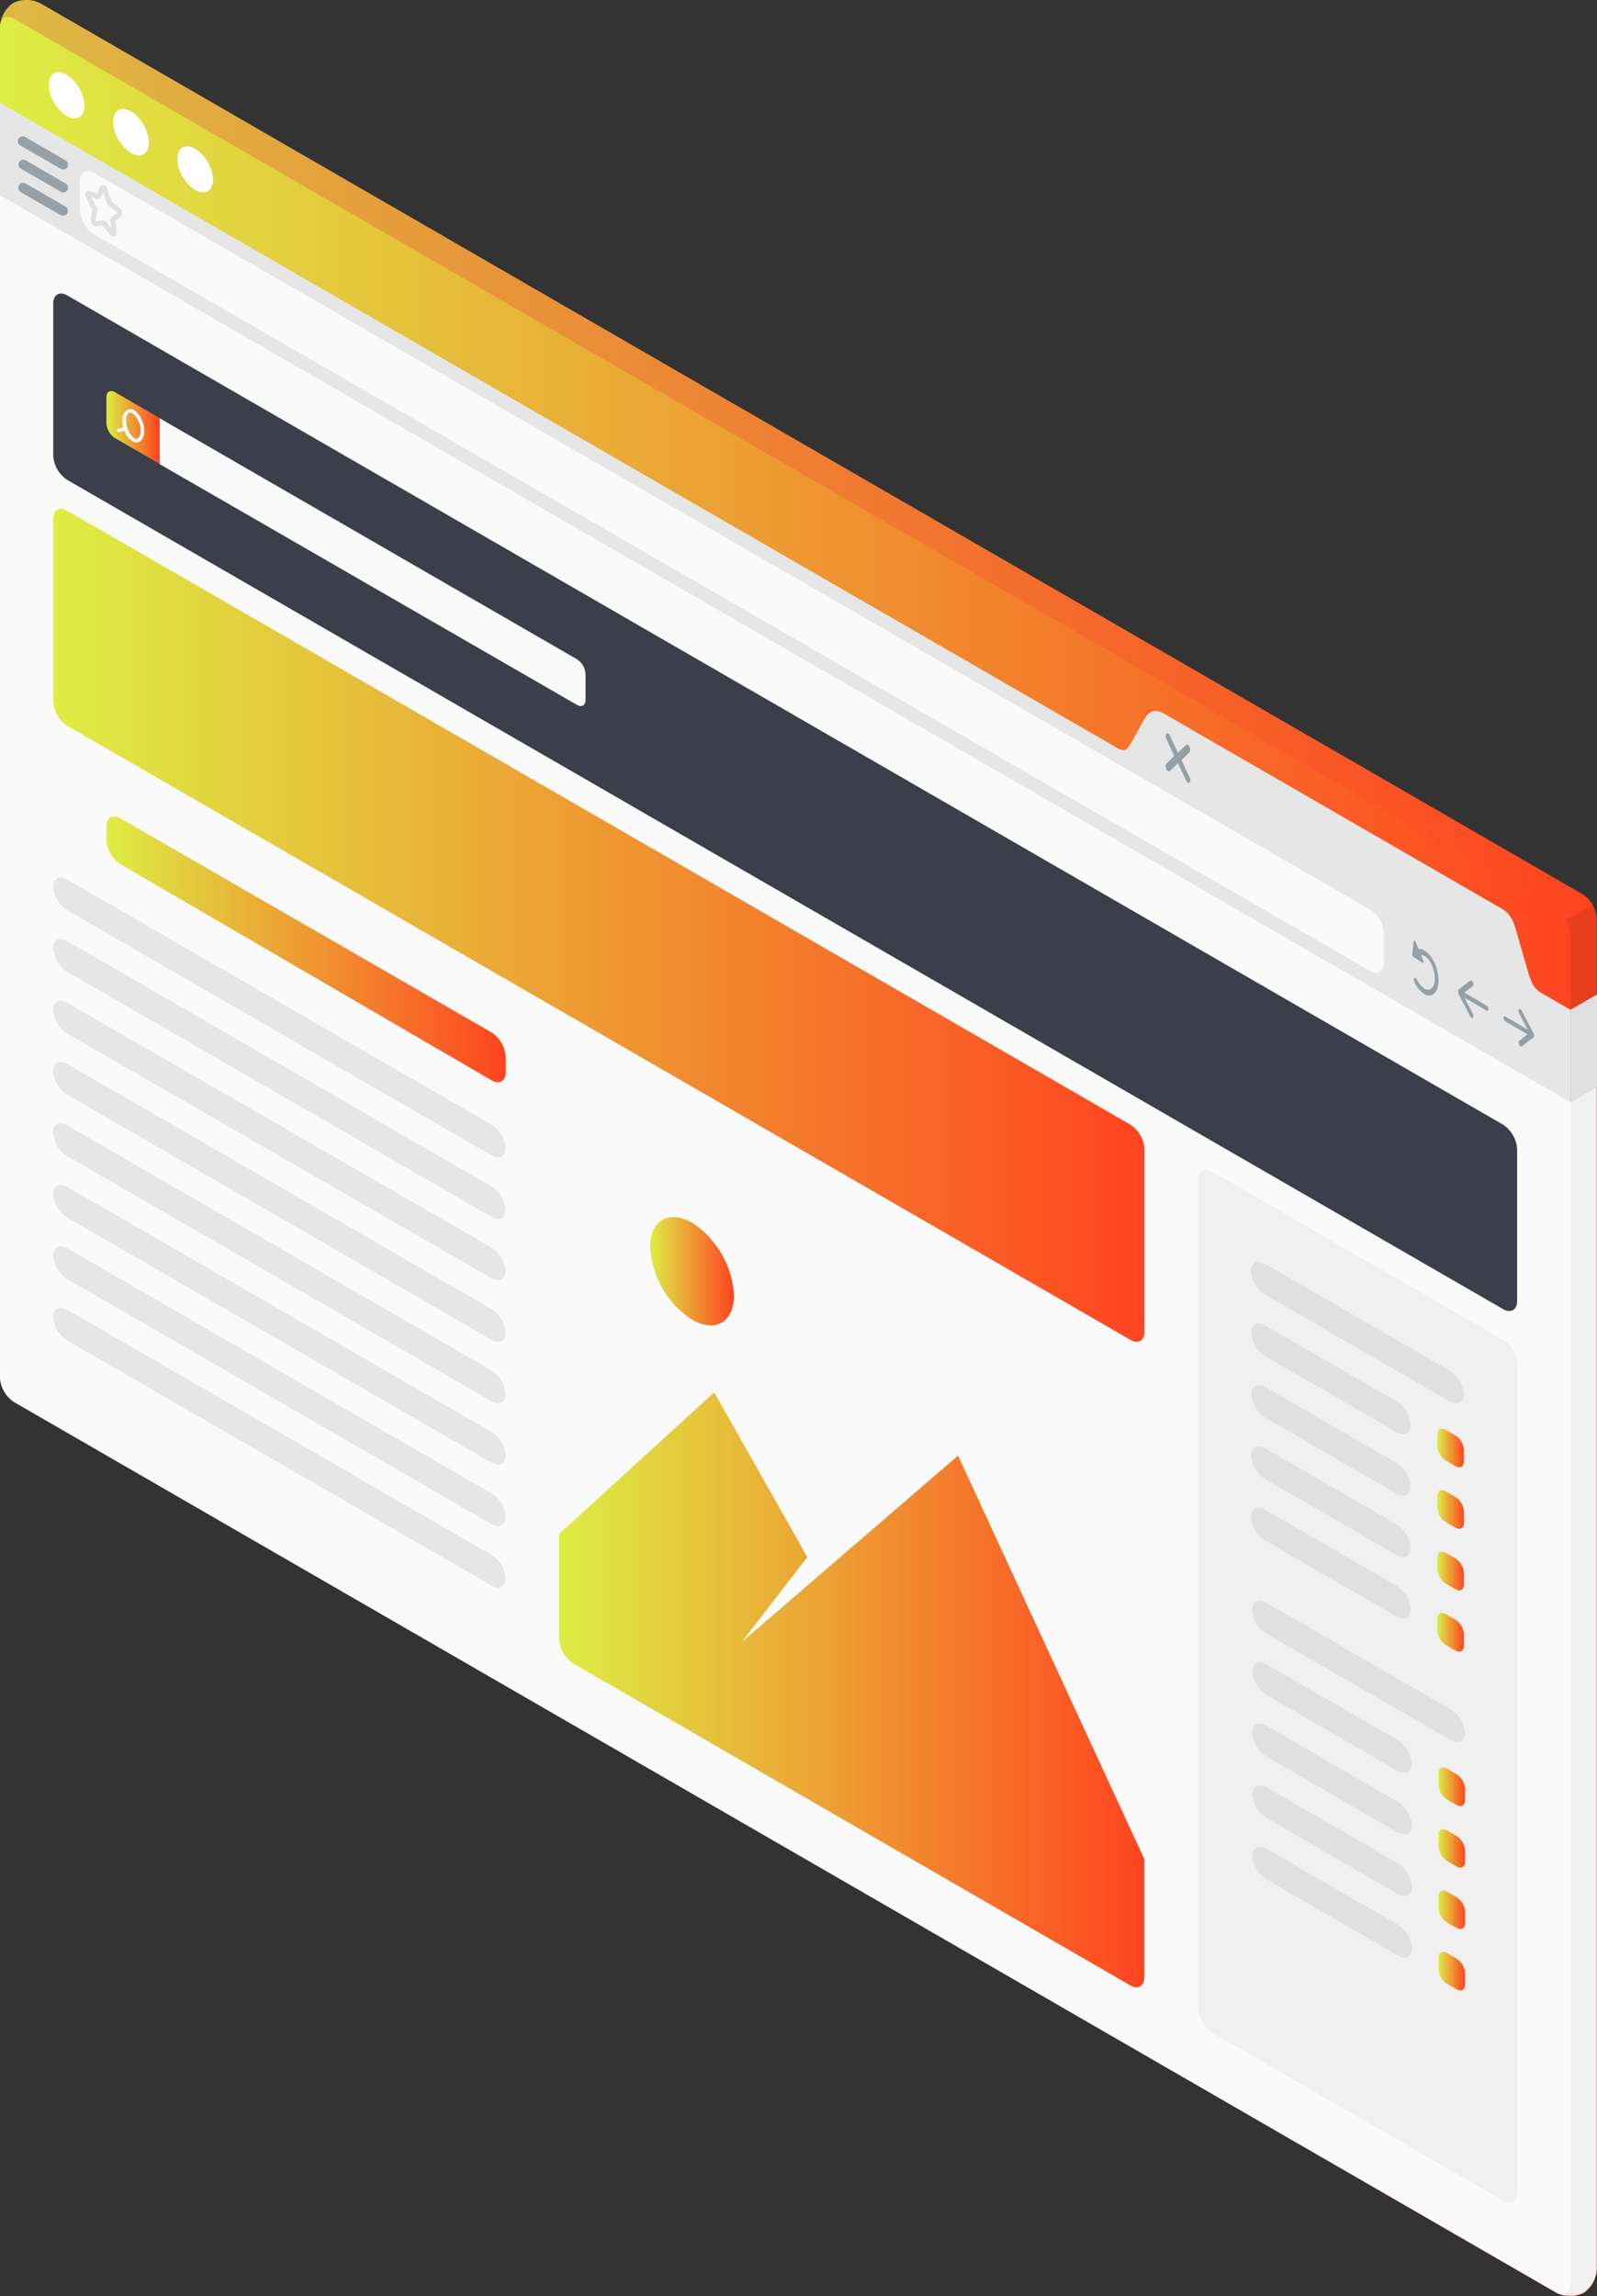 <svg xmlns="http://www.w3.org/2000/svg" xmlns:xlink="http://www.w3.org/1999/xlink" viewBox="0 0 243.72 350.31"><rect x="0" y="0" width="243.72" height="350.31" fill="#333333" stroke="none"/><defs><style>.cls-1{fill:url(#New_Gradient_Swatch_2);}.cls-2{fill:#f0f0f0;}.cls-3{opacity:0.1;}.cls-4{fill:url(#New_Gradient_Swatch_1);}.cls-5{fill:#fafafa;}.cls-6{fill:#e0e0e0;}.cls-7{fill:url(#New_Gradient_Swatch_1-2);}.cls-8{fill:url(#New_Gradient_Swatch_1-3);}.cls-9{fill:url(#New_Gradient_Swatch_1-4);}.cls-10{fill:url(#New_Gradient_Swatch_1-5);}.cls-11{fill:url(#New_Gradient_Swatch_1-6);}.cls-12{fill:url(#New_Gradient_Swatch_1-7);}.cls-13{fill:url(#New_Gradient_Swatch_1-8);}.cls-14{fill:url(#New_Gradient_Swatch_1-9);}.cls-15{fill:url(#New_Gradient_Swatch_1-10);}.cls-16{fill:#e6e6e6;}.cls-17{fill:url(#New_Gradient_Swatch_1-11);}.cls-18{fill:url(#New_Gradient_Swatch_1-12);}.cls-19{fill:#3c3e49;}.cls-20{fill:url(#New_Gradient_Swatch_1-13);}.cls-21{fill:url(#New_Gradient_Swatch_1-14);}.cls-22{fill:#fff;}.cls-23,.cls-26{fill:#455a64;}.cls-23,.cls-25{opacity:0.5;}.cls-24{fill:none;stroke:#e0e0e0;stroke-miterlimit:10;stroke-width:0.75px;}</style><linearGradient id="New_Gradient_Swatch_2" x1="91.49" y1="175.15" x2="335.2" y2="175.15" gradientTransform="matrix(-1, 0, 0, 1, 335.21, 0)" gradientUnits="userSpaceOnUse"><stop offset="0" stop-color="#ff4420"/><stop offset="1" stop-color="#ddba44"/></linearGradient><linearGradient id="New_Gradient_Swatch_1" x1="95.55" y1="78.32" x2="335.2" y2="78.32" gradientTransform="matrix(-1, 0, 0, 1, 335.21, 0)" gradientUnits="userSpaceOnUse"><stop offset="0" stop-color="#ff4420"/><stop offset="1" stop-color="#de4"/></linearGradient><linearGradient id="New_Gradient_Swatch_1-2" x1="111.8" y1="220.9" x2="115.86" y2="220.9" xlink:href="#New_Gradient_Swatch_1"/><linearGradient id="New_Gradient_Swatch_1-3" x1="111.8" y1="230.29" x2="115.86" y2="230.29" xlink:href="#New_Gradient_Swatch_1"/><linearGradient id="New_Gradient_Swatch_1-4" x1="111.8" y1="239.66" x2="115.86" y2="239.66" xlink:href="#New_Gradient_Swatch_1"/><linearGradient id="New_Gradient_Swatch_1-5" x1="111.8" y1="249.03" x2="115.86" y2="249.03" xlink:href="#New_Gradient_Swatch_1"/><linearGradient id="New_Gradient_Swatch_1-6" x1="111.63" y1="272.59" x2="115.69" y2="272.59" xlink:href="#New_Gradient_Swatch_1"/><linearGradient id="New_Gradient_Swatch_1-7" x1="111.63" y1="281.98" x2="115.69" y2="281.98" xlink:href="#New_Gradient_Swatch_1"/><linearGradient id="New_Gradient_Swatch_1-8" x1="111.63" y1="291.35" x2="115.69" y2="291.35" xlink:href="#New_Gradient_Swatch_1"/><linearGradient id="New_Gradient_Swatch_1-9" x1="111.63" y1="300.72" x2="115.69" y2="300.72" xlink:href="#New_Gradient_Swatch_1"/><linearGradient id="New_Gradient_Swatch_1-10" x1="258.03" y1="144.82" x2="318.96" y2="144.82" xlink:href="#New_Gradient_Swatch_1"/><linearGradient id="New_Gradient_Swatch_1-11" x1="160.54" y1="257.8" x2="249.91" y2="257.8" xlink:href="#New_Gradient_Swatch_1"/><linearGradient id="New_Gradient_Swatch_1-12" x1="223.19" y1="193.93" x2="236" y2="193.93" xlink:href="#New_Gradient_Swatch_1"/><linearGradient id="New_Gradient_Swatch_1-13" x1="310.84" y1="65.23" x2="318.96" y2="65.23" xlink:href="#New_Gradient_Swatch_1"/><linearGradient id="New_Gradient_Swatch_1-14" x1="160.54" y1="141.16" x2="327.09" y2="141.16" xlink:href="#New_Gradient_Swatch_1"/></defs><g id="Layer_2" data-name="Layer 2"><g id="Windows"><path class="cls-1" d="M241.69,349.84a4.63,4.63,0,0,0,2-3.67v-206a4.76,4.76,0,0,0-2.17-3.75L6.23.54A4.65,4.65,0,0,0,2,.46,4.66,4.66,0,0,0,0,4.14v206a4.78,4.78,0,0,0,2.17,3.75L237.49,349.77A4.64,4.64,0,0,0,241.69,349.84Z"/><path class="cls-2" d="M237.9,350l.09,0a.9.9,0,0,0,.21.08l.16.05a1.32,1.32,0,0,0,.3.07.65.65,0,0,0,.2,0l.33,0a4.18,4.18,0,0,0,2.49-.43,4.62,4.62,0,0,0,2-3.67V165.79l-4.07,2.35V348.51c0,1-.49,1.55-1.2,1.55a1,1,0,0,1-.29,0h0A.83.83,0,0,1,237.9,350Z"/><path class="cls-3" d="M239,140.36a4.4,4.4,0,0,1,.63,2.13v25.65l4.07-2.35V140.15a2.26,2.26,0,0,0,0-.26,5.07,5.07,0,0,0-.09-.54,5.3,5.3,0,0,0-.54-1.34Z"/><path class="cls-4" d="M0,4.13V15.7L172.5,115.29c1.19.69,2.16.13,2.16-1.25v-4.38c0-1.38,1-1.94,2.17-1.25l52.53,30.33a4.78,4.78,0,0,1,2.17,3.75v4.38a4.8,4.8,0,0,0,2.16,3.75l6,3.44V142.49a4.8,4.8,0,0,0-2.16-3.75L2.17,2.88C1,2.19,0,2.75,0,4.13Z"/><path class="cls-5" d="M0,210.16a4.78,4.78,0,0,0,2.17,3.75L237.49,349.76c1.19.69,2.16.13,2.16-1.25V154.06l-6-3.44c-1.19-.69-3.13-11.19-4.33-11.88l-51.65-29.82c-1.2-.69-4,7.06-5.21,6.37L0,15.7V210.16Z"/><path class="cls-2" d="M229.37,204.41,185,178.76c-1.19-.69-2.16-.13-2.16,1.25V306.35A4.8,4.8,0,0,0,185,310.1l44.42,25.64c1.19.69,2.16.13,2.16-1.25V208.16A4.8,4.8,0,0,0,229.37,204.41Z"/><path class="cls-6" d="M221.24,209.1l-28.16-16.27c-1.2-.69-2.17-.2-2.17,1.1a4.64,4.64,0,0,0,2.17,3.59l28.16,16.27c1.2.69,2.17.2,2.17-1.1A4.64,4.64,0,0,0,221.24,209.1Z"/><path class="cls-7" d="M223.41,221.23v1.69c0,.83-.58,1.16-1.3.75l-1.47-.85a2.87,2.87,0,0,1-1.29-2.25v-1.69c0-.83.58-1.16,1.29-.75l1.47.85A2.86,2.86,0,0,1,223.41,221.23Z"/><path class="cls-6" d="M215.28,217.38c0,1.3-1,1.79-2.16,1.1l-20-11.57a4.64,4.64,0,0,1-2.17-3.6c0-1.29,1-1.79,2.17-1.09l20,11.57A4.65,4.65,0,0,1,215.28,217.38Z"/><path class="cls-8" d="M223.41,230.62v1.69c0,.83-.58,1.16-1.3.75l-1.47-.85a2.87,2.87,0,0,1-1.29-2.25v-1.69c0-.83.58-1.16,1.29-.75l1.47.85A2.86,2.86,0,0,1,223.41,230.62Z"/><path class="cls-6" d="M215.28,226.77c0,1.3-1,1.79-2.16,1.1l-20-11.57a4.64,4.64,0,0,1-2.17-3.6c0-1.29,1-1.78,2.17-1.09l20,11.57A4.65,4.65,0,0,1,215.28,226.77Z"/><path class="cls-9" d="M223.41,240v1.69c0,.83-.58,1.17-1.3.75l-1.47-.84a2.89,2.89,0,0,1-1.29-2.25v-1.69c0-.83.58-1.17,1.29-.75l1.47.84A2.87,2.87,0,0,1,223.41,240Z"/><path class="cls-6" d="M215.28,236.15c0,1.29-1,1.78-2.16,1.09l-20-11.57a4.64,4.64,0,0,1-2.17-3.6c0-1.29,1-1.78,2.17-1.09l20,11.57A4.65,4.65,0,0,1,215.28,236.15Z"/><path class="cls-10" d="M223.41,249.36v1.69c0,.83-.58,1.17-1.3.75l-1.47-.84a2.89,2.89,0,0,1-1.29-2.25V247c0-.83.58-1.17,1.29-.75l1.47.84A2.87,2.87,0,0,1,223.41,249.36Z"/><path class="cls-6" d="M215.28,245.52c0,1.29-1,1.78-2.16,1.09l-20-11.57a4.64,4.64,0,0,1-2.17-3.59c0-1.3,1-1.79,2.17-1.1l20,11.57A4.65,4.65,0,0,1,215.28,245.52Z"/><path class="cls-6" d="M221.41,260.78l-28.16-16.26c-1.2-.69-2.17-.2-2.17,1.1a4.64,4.64,0,0,0,2.17,3.59l28.17,16.27c1.19.69,2.16.19,2.16-1.1A4.64,4.64,0,0,0,221.41,260.78Z"/><path class="cls-11" d="M223.58,272.92v1.69c0,.82-.58,1.16-1.3.75l-1.46-.85a2.86,2.86,0,0,1-1.3-2.25v-1.69c0-.83.58-1.16,1.3-.75l1.46.85A2.86,2.86,0,0,1,223.58,272.92Z"/><path class="cls-6" d="M215.46,269.07c0,1.3-1,1.79-2.17,1.1l-20-11.58a4.64,4.64,0,0,1-2.17-3.59c0-1.3,1-1.79,2.17-1.1l20,11.57A4.64,4.64,0,0,1,215.46,269.07Z"/><path class="cls-12" d="M223.58,282.31V284c0,.82-.58,1.16-1.3.75l-1.46-.85a2.86,2.86,0,0,1-1.3-2.25V280c0-.83.58-1.16,1.3-.75l1.46.85A2.86,2.86,0,0,1,223.58,282.31Z"/><path class="cls-6" d="M215.46,278.46c0,1.3-1,1.79-2.17,1.1l-20-11.58a4.64,4.64,0,0,1-2.17-3.59c0-1.3,1-1.79,2.17-1.1l20,11.57A4.65,4.65,0,0,1,215.46,278.46Z"/><path class="cls-13" d="M223.58,291.68v1.69c0,.83-.58,1.16-1.3.75l-1.46-.84a2.89,2.89,0,0,1-1.3-2.25v-1.7c0-.82.58-1.16,1.3-.75l1.46.85A2.86,2.86,0,0,1,223.58,291.68Z"/><path class="cls-6" d="M215.46,287.83c0,1.3-1,1.79-2.17,1.1l-20-11.57a4.64,4.64,0,0,1-2.17-3.6c0-1.29,1-1.78,2.17-1.09l20,11.57A4.64,4.64,0,0,1,215.46,287.83Z"/><path class="cls-14" d="M223.58,301.05v1.69c0,.83-.58,1.17-1.3.75l-1.46-.84a2.89,2.89,0,0,1-1.3-2.25v-1.7c0-.82.58-1.16,1.3-.75l1.46.85A2.86,2.86,0,0,1,223.58,301.05Z"/><path class="cls-6" d="M215.46,297.21c0,1.29-1,1.78-2.17,1.09l-20-11.57a4.64,4.64,0,0,1-2.17-3.6c0-1.29,1-1.78,2.17-1.09l20,11.57A4.64,4.64,0,0,1,215.46,297.21Z"/><path class="cls-15" d="M77.18,161.25v2.32c0,1.38-1,1.94-2.17,1.24l-56.6-32.94a4.81,4.81,0,0,1-2.17-3.76v-2c0-1.38,1-1.94,2.17-1.25L75,157.5A4.78,4.78,0,0,1,77.18,161.25Z"/><path class="cls-16" d="M75,171.57,10.28,134.2c-1.19-.69-2.16-.2-2.16,1.1a4.65,4.65,0,0,0,2.16,3.59L75,176.26c1.19.69,2.16.2,2.16-1.09A4.63,4.63,0,0,0,75,171.57Z"/><path class="cls-16" d="M75,181,10.28,143.58c-1.19-.69-2.16-.2-2.16,1.09a4.65,4.65,0,0,0,2.16,3.6L75,185.64c1.19.69,2.16.2,2.16-1.1A4.62,4.62,0,0,0,75,181Z"/><path class="cls-16" d="M75,190.32,10.28,153c-1.19-.69-2.16-.2-2.16,1.1a4.65,4.65,0,0,0,2.16,3.59L75,195c1.19.69,2.16.2,2.16-1.09A4.63,4.63,0,0,0,75,190.32Z"/><path class="cls-16" d="M75,199.7,10.28,162.33c-1.19-.69-2.16-.2-2.16,1.09a4.65,4.65,0,0,0,2.16,3.6L75,204.39c1.19.69,2.16.2,2.16-1.1A4.62,4.62,0,0,0,75,199.7Z"/><path class="cls-16" d="M75,209.07,10.28,171.7c-1.19-.69-2.16-.2-2.16,1.1a4.65,4.65,0,0,0,2.16,3.59L75,213.76c1.19.69,2.16.2,2.16-1.09A4.63,4.63,0,0,0,75,209.07Z"/><path class="cls-16" d="M75,218.45,10.28,181.08c-1.19-.69-2.16-.2-2.16,1.09a4.65,4.65,0,0,0,2.16,3.6L75,223.14c1.19.69,2.16.2,2.16-1.1A4.62,4.62,0,0,0,75,218.45Z"/><path class="cls-16" d="M75,227.82,10.28,190.45c-1.19-.69-2.16-.2-2.16,1.1a4.65,4.65,0,0,0,2.16,3.59L75,232.51c1.19.69,2.16.2,2.16-1.09A4.63,4.63,0,0,0,75,227.82Z"/><path class="cls-16" d="M75,237.2,10.28,199.83c-1.19-.69-2.16-.2-2.16,1.09a4.65,4.65,0,0,0,2.16,3.6L75,241.89c1.19.69,2.16.2,2.16-1.1A4.62,4.62,0,0,0,75,237.2Z"/><path class="cls-17" d="M109,212.41l14.21,25.14-10,12.95,33-28.43,28.43,61.56v18c0,1.38-1,1.94-2.16,1.25l-85-49.1a4.8,4.8,0,0,1-2.16-3.75v-16Z"/><path class="cls-18" d="M105.61,186.53c-3.54-2-6.4-.38-6.4,3.7a14.14,14.14,0,0,0,6.4,11.09c3.54,2.05,6.4.39,6.4-3.69A14.16,14.16,0,0,0,105.61,186.53Z"/><path class="cls-19" d="M229.37,171.57,10.29,45.08c-1.2-.69-2.17-.13-2.17,1.25V69.48a4.78,4.78,0,0,0,2.17,3.75L229.37,199.71c1.19.69,2.16.14,2.16-1.25V175.32A4.8,4.8,0,0,0,229.37,171.57Z"/><path class="cls-5" d="M89.36,102.79v4c0,.82-.58,1.16-1.3.75L24.37,70.81v-7l63.69,36.77A2.89,2.89,0,0,1,89.36,102.79Z"/><path class="cls-20" d="M17.54,59.83c-.71-.41-1.3-.08-1.3.75v4a2.91,2.91,0,0,0,1.3,2.25l6.83,3.94v-7Z"/><path class="cls-5" d="M17.86,65.72a.29.29,0,0,0,.27.2l.09,0,.76-.23a3.22,3.22,0,0,0,1.23,1.64,1.26,1.26,0,0,0,.63.18.91.91,0,0,0,.48-.13A1.78,1.78,0,0,0,22,65.74a3.92,3.92,0,0,0-1.52-3.17,1.09,1.09,0,0,0-1.11,0,1.79,1.79,0,0,0-.69,1.63,4.17,4.17,0,0,0,.12,1l-.76.23A.3.3,0,0,0,17.86,65.72Zm1.39-1.57A1.34,1.34,0,0,1,19.66,63a.39.39,0,0,1,.21-.06.74.74,0,0,1,.34.11,3.41,3.41,0,0,1,1.24,2.68A1.35,1.35,0,0,1,21,66.88a.56.56,0,0,1-.55-.06A3.39,3.39,0,0,1,19.25,64.15Z"/><path class="cls-21" d="M174.66,175.32v27.83c0,1.39-1,1.95-2.16,1.25L10.29,110.75A4.78,4.78,0,0,1,8.12,107V79.17c0-1.38,1-1.94,2.17-1.25L172.5,171.57A4.77,4.77,0,0,1,174.66,175.32Z"/><path class="cls-16" d="M0,15.7V29.78L239.65,168.14V154.06l-4.45-2.58c-1.19-.69-1.59-1.74-2.16-3.75l-1.51-5.24c-.47-1.82-1-3.06-2.17-3.75l-51.65-29.82c-1.2-.69-2.13-.77-3.05.74L172.81,113c-.68,1.17-1,1.86-2.21,1.17Z"/><path class="cls-22" d="M10.16,11.39c-1.5-.87-2.72-.17-2.72,1.57a6,6,0,0,0,2.72,4.72c1.51.87,2.73.17,2.73-1.57A6,6,0,0,0,10.16,11.39Z"/><path class="cls-22" d="M20,17c-1.51-.86-2.73-.16-2.73,1.58A6,6,0,0,0,20,23.34c1.5.86,2.72.16,2.72-1.58A6,6,0,0,0,20,17Z"/><ellipse class="cls-22" cx="29.78" cy="25.85" rx="2.22" ry="3.85" transform="translate(-8.93 18.35) rotate(-30)"/><path class="cls-23" d="M229.72,155.07l3.4,2-1.29-2.5a.61.61,0,0,1,0-.61c.1-.11.27,0,.39.19l1.84,3.54v0a.29.29,0,0,1,.05.13l0,0a1.11,1.11,0,0,1,0,.19.61.61,0,0,1,0,.15l0,0a.12.12,0,0,1-.05.07h0l-1.84,1.42a.17.17,0,0,1-.18,0,.54.54,0,0,1-.21-.27c-.1-.23-.09-.49,0-.58l1.29-1-3.4-2a.73.73,0,0,1-.27-.58C229.45,155.1,229.57,155,229.72,155.07Z"/><path class="cls-23" d="M226.88,153.43l-3.4-2,1.3-1a.55.55,0,0,0,0-.58c-.1-.24-.28-.35-.39-.27l-1.84,1.42h0l0,.07v0a.35.35,0,0,0,0,.16.57.57,0,0,0,0,.18v0c0,.05,0,.09,0,.13v0l1.84,3.54a.55.55,0,0,0,.18.21.17.17,0,0,0,.21,0,.64.64,0,0,0,0-.61l-1.3-2.5,3.4,2c.15.08.28,0,.28-.27A.74.74,0,0,0,226.88,153.43Z"/><path class="cls-23" d="M215.73,143.65c0-.21.2-.18.29,0l.47,1.14c.79-.09,1.76.69,2.41,2.06.84,1.79.84,3.89,0,4.7a1.2,1.2,0,0,1-1.53.09,4.13,4.13,0,0,1-1.53-1.85.61.61,0,0,1,0-.59c.11-.11.28,0,.39.22.63,1.33,1.65,1.92,2.28,1.32s.63-2.18,0-3.51c-.45-1-1.09-1.51-1.65-1.55l.35.86c.09.22,0,.43-.14.34l-1.38-.91a.45.45,0,0,1-.16-.38Z"/><path class="cls-23" d="M179.2,115.34,178,112.72a.84.84,0,0,1,0-.82c.15-.14.39,0,.53.31l1.24,2.62,1.24-1.19c.15-.14.39,0,.53.31a.77.77,0,0,1,0,.81l-1.24,1.2,1.24,2.62a.77.77,0,0,1,0,.81.2.2,0,0,1-.26,0,.74.74,0,0,1-.27-.32l-1.24-2.62-1.24,1.19a.2.2,0,0,1-.26,0,.68.68,0,0,1-.27-.32.82.82,0,0,1,0-.81Z"/><path class="cls-5" d="M211.22,146.87v-4.38a4.8,4.8,0,0,0-2.16-3.75L14.36,26.39c-1.2-.69-2.17-.13-2.17,1.25V32a4.78,4.78,0,0,0,2.17,3.75l194.7,112.35C210.25,148.81,211.22,148.25,211.22,146.87Z"/><path class="cls-24" d="M15.62,28.7l-.57,1.21a.13.13,0,0,1-.18.07l-1.28-.48c-.2-.08-.28.2-.13.48l.92,1.72a.61.61,0,0,1,.07.34l-.22,1.56c0,.25.18.57.36.55L15.73,34a.26.26,0,0,1,.22.13l1.14,1.46c.18.23.39.14.36-.14l-.22-1.82a.27.27,0,0,1,.07-.25l.92-.66c.15-.11.07-.48-.13-.64l-1.27-1a.55.55,0,0,1-.19-.29L16.06,29C16,28.66,15.71,28.51,15.62,28.7Z"/><g class="cls-25"><path class="cls-26" d="M9.64,25.85a.75.75,0,0,0,.65-.37.75.75,0,0,0-.28-1L3.92,20.94a.75.75,0,1,0-.75,1.29l6.09,3.52A.75.75,0,0,0,9.64,25.85Z"/><path class="cls-26" d="M9.64,29.37a.75.75,0,0,0,.65-.37A.75.75,0,0,0,10,28L3.92,24.45a.75.75,0,0,0-1,.28.74.74,0,0,0,.27,1l6.09,3.52A.75.75,0,0,0,9.64,29.37Z"/><path class="cls-26" d="M9.64,32.89a.75.75,0,0,0,.65-.37.75.75,0,0,0-.28-1L3.92,28a.75.75,0,0,0-.75,1.3l6.09,3.52A.75.75,0,0,0,9.64,32.89Z"/></g><polygon class="cls-6" points="239.65 154.06 239.65 168.14 243.72 165.79 243.72 151.72 239.65 154.06"/></g></g></svg>